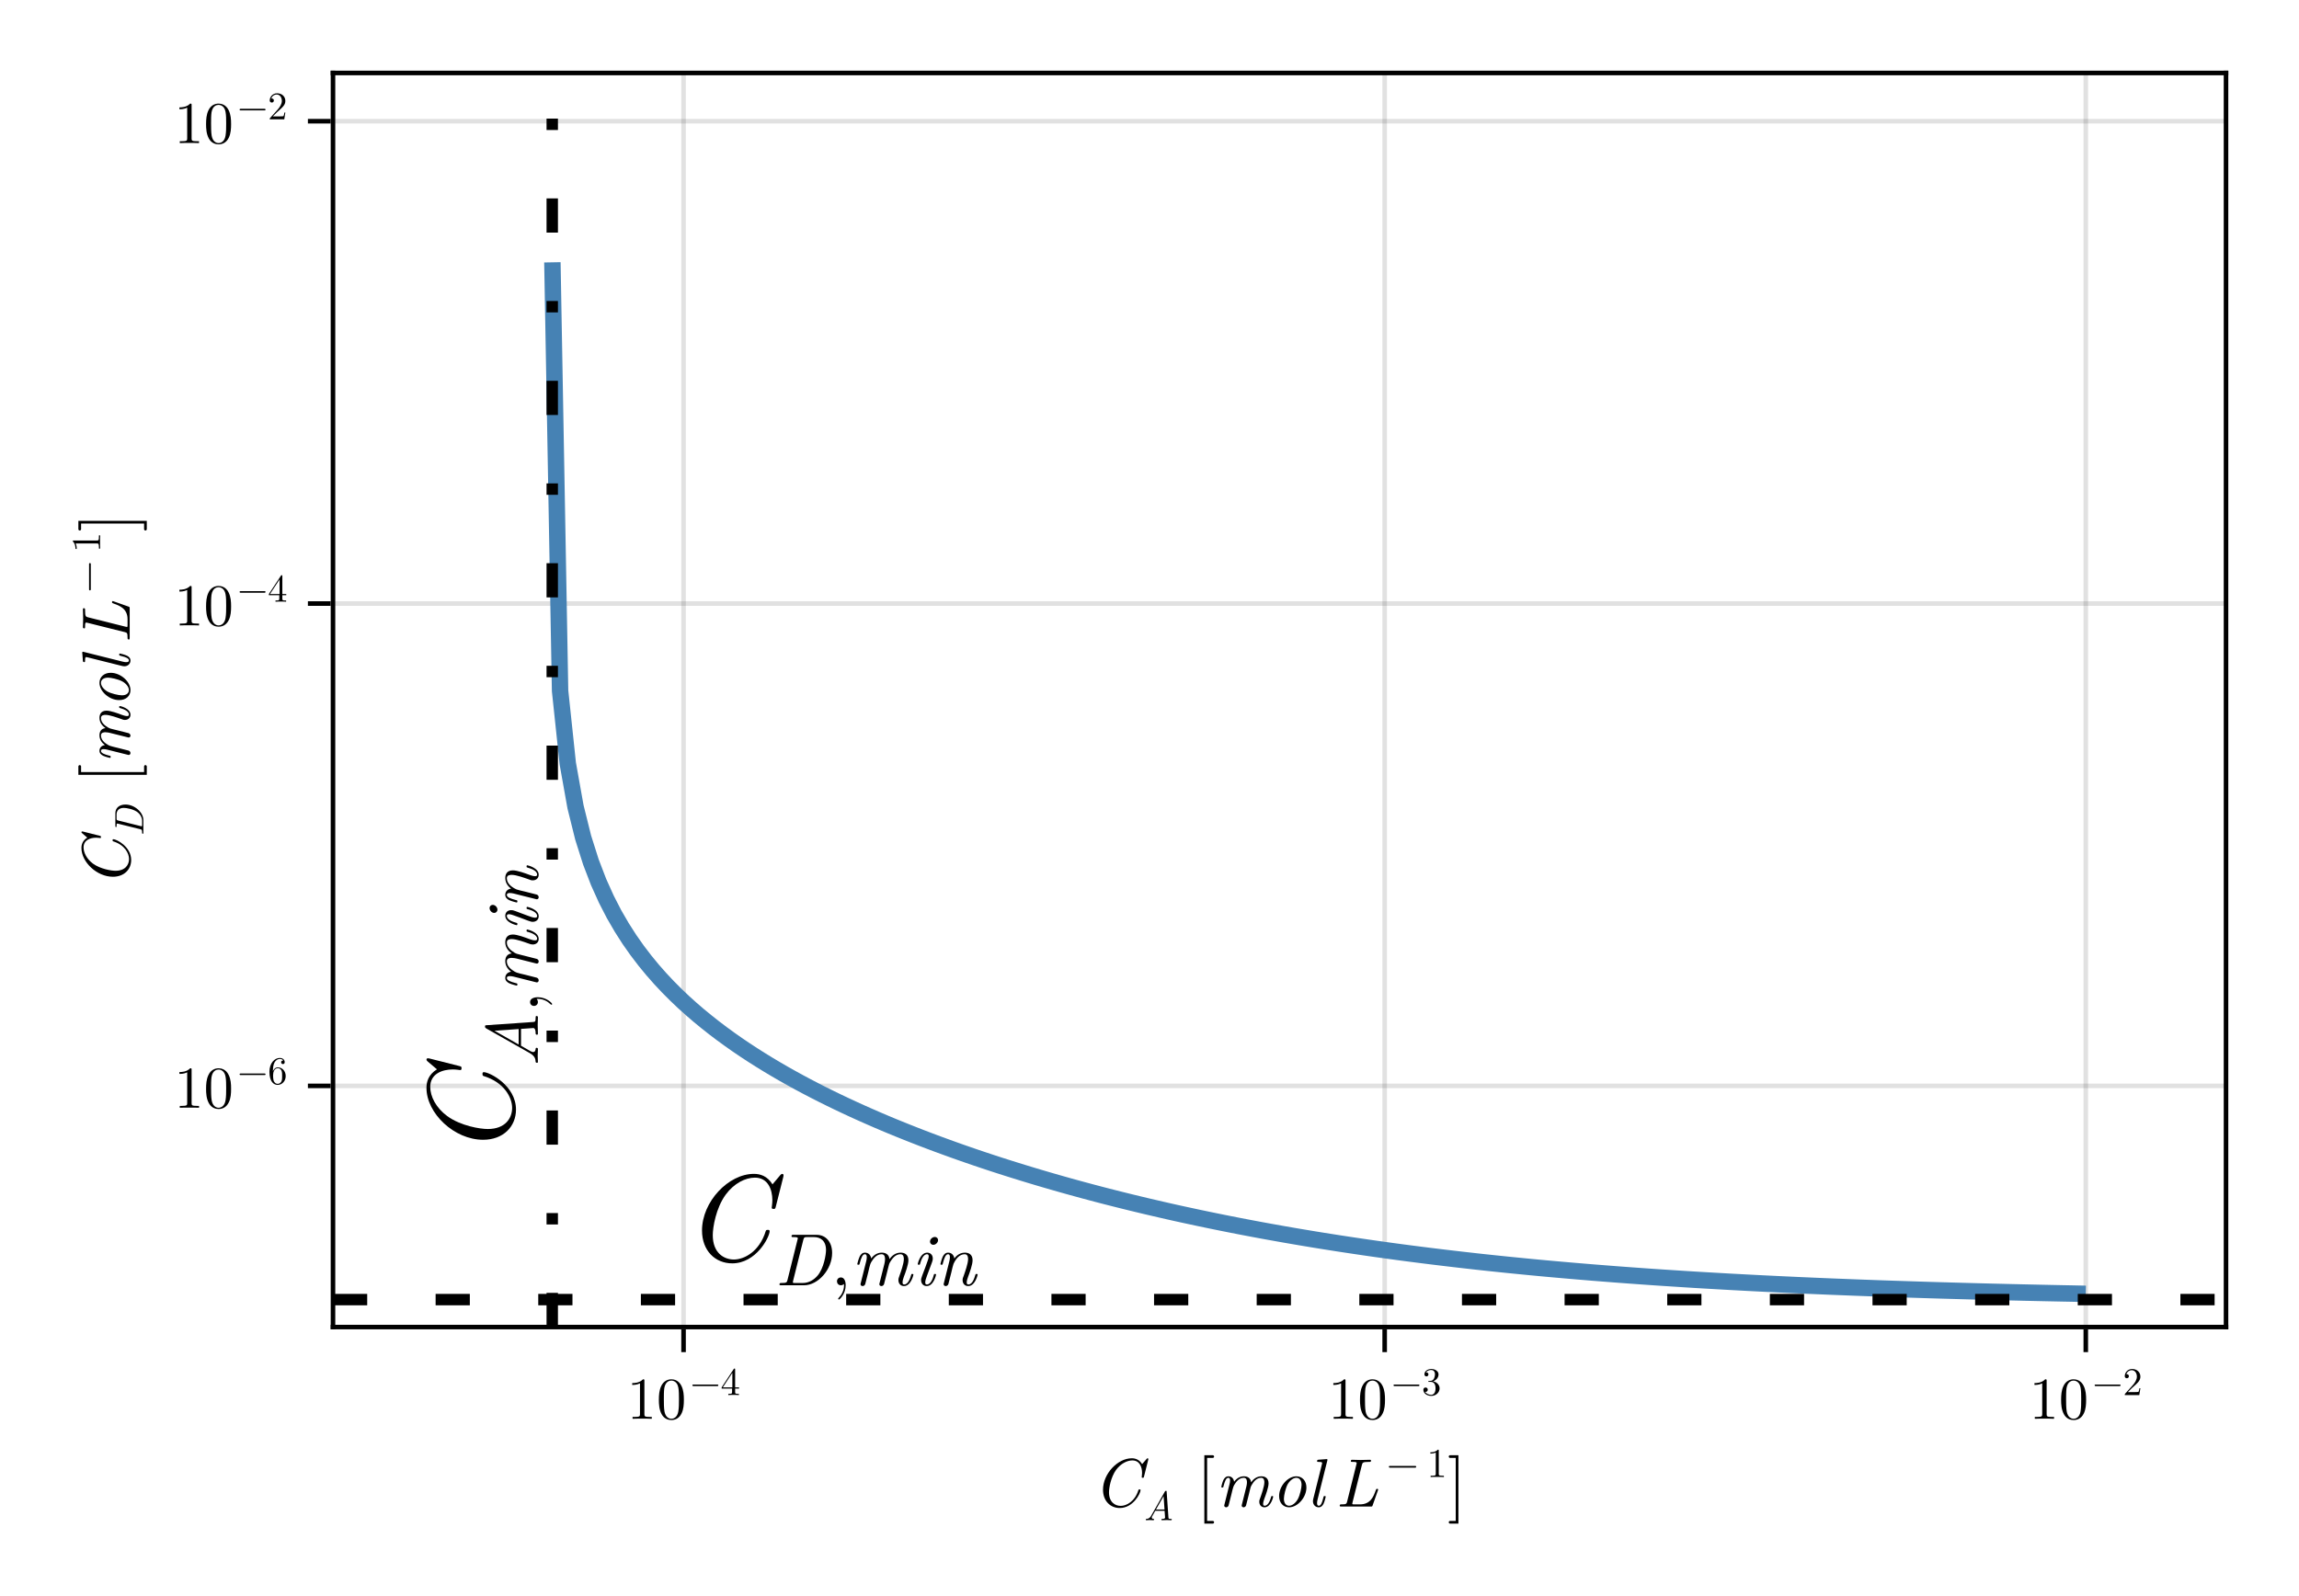 <?xml version="1.0" encoding="UTF-8"?>
<svg xmlns="http://www.w3.org/2000/svg" xmlns:xlink="http://www.w3.org/1999/xlink" width="504" height="350" viewBox="0 0 504 350">
<defs>
<g>
<g id="glyph-0-0-32d54a4b">
<path d="M 12.156 -10.219 C 12.172 -10.281 12.188 -10.359 12.188 -10.422 C 12.188 -10.422 12.172 -10.578 12.016 -10.578 C 12.016 -10.578 11.906 -10.578 11.781 -10.406 L 10.828 -9.297 C 10.188 -10.328 9.312 -10.578 8.562 -10.578 C 5.469 -10.578 2.25 -7.203 2.25 -3.672 C 2.25 -1.219 3.859 0.328 5.922 0.328 C 8.844 0.328 10.484 -2.875 10.484 -3.594 C 10.484 -3.75 10.328 -3.75 10.266 -3.75 C 10.172 -3.75 10.062 -3.75 10.016 -3.625 C 9.25 -1.094 7.375 -0.141 6.141 -0.141 C 4.875 -0.141 3.562 -0.969 3.562 -3.109 C 3.562 -4.031 3.938 -6.391 5.125 -8.047 C 6.156 -9.422 7.531 -10.109 8.688 -10.109 C 10.281 -10.109 10.812 -8.672 10.812 -7.359 C 10.812 -6.969 10.734 -6.5 10.734 -6.453 C 10.734 -6.297 10.891 -6.297 10.969 -6.297 C 11.125 -6.297 11.172 -6.312 11.234 -6.562 Z M 12.156 -10.219 "/>
</g>
<g id="glyph-1-0-32d54a4b">
<path d="M 6.234 -0.156 C 6.234 -0.281 6.156 -0.281 6.016 -0.281 C 5.547 -0.281 5.516 -0.344 5.5 -0.578 L 5.109 -6.219 C 5.109 -6.422 5.094 -6.438 4.953 -6.438 C 4.812 -6.438 4.766 -6.375 4.719 -6.281 L 1.734 -1.016 C 1.344 -0.328 0.953 -0.297 0.641 -0.281 C 0.547 -0.266 0.531 -0.109 0.531 -0.109 C 0.531 -0.078 0.547 0 0.641 0 C 0.859 0 1.125 -0.031 1.359 -0.031 C 1.641 -0.031 1.922 0 2.203 0 C 2.234 0 2.359 0 2.359 -0.172 C 2.359 -0.266 2.281 -0.266 2.219 -0.281 C 2.156 -0.281 1.844 -0.312 1.844 -0.578 C 1.844 -0.672 1.875 -0.781 1.969 -0.922 L 2.609 -2.062 L 4.656 -2.062 L 4.766 -0.562 C 4.766 -0.391 4.547 -0.281 4.156 -0.281 C 4.062 -0.281 3.953 -0.281 3.953 -0.109 C 3.953 0 4.062 0 4.094 0 C 4.422 0 4.781 -0.031 5.125 -0.031 C 5.438 -0.031 5.766 0 6.062 0 C 6.125 0 6.234 0 6.234 -0.156 Z M 4.641 -2.344 L 2.766 -2.344 L 4.438 -5.281 Z M 4.641 -2.344 "/>
</g>
<g id="glyph-2-0-32d54a4b">
</g>
<g id="glyph-2-1-32d54a4b">
<path d="M 3.844 3.453 C 3.844 3.281 3.703 3.156 3.547 3.156 L 2.312 3.156 L 2.312 -10.656 L 3.547 -10.656 C 3.703 -10.656 3.844 -10.781 3.844 -10.953 C 3.844 -11.109 3.703 -11.25 3.547 -11.25 L 1.703 -11.25 L 1.703 3.75 L 3.547 3.75 C 3.703 3.75 3.844 3.609 3.844 3.453 Z M 3.844 3.453 "/>
</g>
<g id="glyph-2-2-32d54a4b">
<path d="M 2.453 3.75 L 2.453 -11.25 L 0.625 -11.25 C 0.469 -11.25 0.328 -11.109 0.328 -10.953 C 0.328 -10.781 0.469 -10.656 0.625 -10.656 L 1.859 -10.656 L 1.859 3.156 L 0.625 3.156 C 0.469 3.156 0.328 3.281 0.328 3.453 C 0.328 3.609 0.469 3.75 0.625 3.75 Z M 2.453 3.75 "/>
</g>
<g id="glyph-3-0-32d54a4b">
<path d="M 12.625 -2.141 C 12.625 -2.297 12.516 -2.297 12.406 -2.297 C 12.203 -2.297 12.203 -2.266 12.156 -2.047 C 12.031 -1.641 11.625 -0.172 10.75 -0.172 C 10.438 -0.172 10.422 -0.391 10.422 -0.594 C 10.422 -0.969 10.578 -1.359 10.688 -1.719 C 11 -2.516 11.609 -4.203 11.609 -5.062 C 11.609 -6.328 10.734 -6.625 10.031 -6.625 C 8.984 -6.625 8.234 -5.969 7.781 -5.312 C 7.672 -6.344 6.891 -6.625 6.203 -6.625 C 5.312 -6.625 4.578 -6.141 4.062 -5.438 C 3.953 -6.188 3.453 -6.625 2.812 -6.625 C 2.266 -6.625 1.969 -6.281 1.719 -5.828 C 1.438 -5.234 1.25 -4.312 1.25 -4.312 C 1.25 -4.172 1.391 -4.172 1.469 -4.172 C 1.672 -4.172 1.688 -4.188 1.75 -4.516 C 2.031 -5.562 2.312 -6.297 2.781 -6.297 C 3.172 -6.297 3.172 -5.859 3.172 -5.703 C 3.172 -5.453 3.125 -5.172 3.062 -4.938 L 1.938 -0.438 C 1.906 -0.344 1.891 -0.266 1.891 -0.219 C 1.891 -0.062 2.016 0.172 2.312 0.172 C 2.484 0.172 2.75 0.062 2.844 -0.219 L 3.453 -2.625 C 3.531 -2.953 3.609 -3.266 3.688 -3.594 C 3.891 -4.328 3.891 -4.359 4.062 -4.688 C 4.5 -5.438 5.141 -6.297 6.188 -6.297 C 6.875 -6.297 6.875 -5.531 6.875 -5.312 C 6.875 -4.906 6.766 -4.469 6.734 -4.328 L 5.766 -0.438 C 5.734 -0.344 5.719 -0.266 5.719 -0.219 C 5.719 -0.062 5.828 0.172 6.141 0.172 C 6.312 0.172 6.562 0.062 6.672 -0.219 L 7.281 -2.625 C 7.344 -2.953 7.438 -3.266 7.516 -3.594 C 7.703 -4.328 7.703 -4.359 7.891 -4.688 C 8.328 -5.438 8.969 -6.297 10 -6.297 C 10.688 -6.297 10.688 -5.531 10.688 -5.312 C 10.688 -4.375 10.031 -2.594 9.828 -2 C 9.625 -1.484 9.578 -1.344 9.578 -1.031 C 9.578 -0.375 10 0.172 10.719 0.172 C 12.125 0.172 12.625 -2.062 12.625 -2.141 Z M 12.625 -2.141 "/>
</g>
<g id="glyph-4-0-32d54a4b">
<path d="M 7.641 -4.172 C 7.641 -5.594 6.75 -6.625 5.438 -6.625 C 3.578 -6.625 1.656 -4.5 1.656 -2.312 C 1.656 -0.766 2.594 0.172 3.844 0.172 C 5.703 0.172 7.641 -1.969 7.641 -4.172 Z M 6.578 -4.75 C 6.578 -4.109 6.25 -2.562 5.781 -1.672 C 5.344 -0.844 4.578 -0.172 3.844 -0.172 C 3.25 -0.172 2.703 -0.625 2.703 -1.703 C 2.703 -2.453 3.094 -4.125 3.562 -4.938 C 4.125 -5.844 4.844 -6.297 5.438 -6.297 C 6.172 -6.297 6.578 -5.641 6.578 -4.75 Z M 6.578 -4.75 "/>
</g>
<g id="glyph-4-1-32d54a4b">
<path d="M 4.203 -2.141 C 4.203 -2.297 4.078 -2.297 3.969 -2.297 C 3.906 -2.297 3.812 -2.297 3.766 -2.219 L 3.656 -1.844 C 3.406 -0.797 3.125 -0.172 2.703 -0.172 C 2.312 -0.172 2.312 -0.562 2.312 -0.781 C 2.312 -0.891 2.312 -1.109 2.406 -1.469 L 4.547 -10.031 C 4.562 -10.078 4.594 -10.234 4.594 -10.234 C 4.594 -10.359 4.5 -10.406 4.375 -10.406 C 4.328 -10.406 4.188 -10.391 4.141 -10.375 L 2.656 -10.266 C 2.469 -10.25 2.312 -10.234 2.312 -9.938 C 2.312 -9.781 2.453 -9.781 2.672 -9.781 C 3.391 -9.781 3.422 -9.672 3.422 -9.531 C 3.422 -9.484 3.375 -9.266 3.375 -9.266 L 1.5 -1.766 C 1.484 -1.703 1.406 -1.406 1.406 -1.188 C 1.406 -0.391 1.953 0.172 2.672 0.172 C 3.234 0.172 3.547 -0.234 3.734 -0.609 C 3.984 -1.141 4.203 -2.094 4.203 -2.141 Z M 4.203 -2.141 "/>
</g>
<g id="glyph-4-2-32d54a4b">
<path d="M 9.359 -3.688 C 9.359 -3.875 9.188 -3.875 9.141 -3.875 C 8.953 -3.875 8.938 -3.828 8.828 -3.547 C 8.359 -2.203 7.703 -0.469 5.375 -0.469 L 4.156 -0.469 C 3.688 -0.469 3.688 -0.516 3.688 -0.609 C 3.688 -0.703 3.734 -0.859 3.75 -0.938 L 5.797 -9.109 C 5.922 -9.625 6.016 -9.781 7.234 -9.781 L 7.375 -9.781 C 7.641 -9.781 7.797 -9.781 7.797 -10.062 C 7.797 -10.25 7.641 -10.25 7.578 -10.25 C 6.906 -10.25 6.188 -10.203 5.5 -10.203 C 4.891 -10.203 4.266 -10.25 3.656 -10.25 C 3.562 -10.25 3.375 -10.25 3.375 -9.953 C 3.375 -9.781 3.5 -9.781 3.781 -9.781 C 4.25 -9.781 4.656 -9.781 4.656 -9.531 C 4.656 -9.484 4.656 -9.453 4.594 -9.234 L 2.562 -1.094 C 2.438 -0.578 2.359 -0.469 1.328 -0.469 C 1.094 -0.469 0.938 -0.469 0.938 -0.188 C 0.938 0 1.062 0 1.312 0 L 7.719 0 C 8.062 0 8.062 -0.016 8.156 -0.266 L 9.297 -3.5 Z M 9.359 -3.688 "/>
</g>
<g id="glyph-5-0-32d54a4b">
<path d="M 6.5 -2.25 C 6.5 -2.344 6.422 -2.438 6.312 -2.438 L 0.688 -2.438 C 0.578 -2.438 0.5 -2.344 0.5 -2.25 C 0.5 -2.156 0.578 -2.062 0.688 -2.062 L 6.312 -2.062 C 6.422 -2.062 6.5 -2.156 6.5 -2.25 Z M 6.5 -2.25 "/>
</g>
<g id="glyph-6-0-32d54a4b">
<path d="M 3.766 0 L 3.766 -0.281 L 3.484 -0.281 C 2.672 -0.281 2.641 -0.375 2.641 -0.719 L 2.641 -5.766 C 2.641 -5.969 2.641 -6 2.438 -6 C 1.875 -5.422 1.094 -5.422 0.797 -5.422 L 0.797 -5.141 C 0.984 -5.141 1.516 -5.141 1.984 -5.375 L 1.984 -0.719 C 1.984 -0.391 1.953 -0.281 1.141 -0.281 L 0.859 -0.281 L 0.859 0 C 1.172 -0.031 1.953 -0.031 2.312 -0.031 C 2.672 -0.031 3.453 -0.031 3.766 0 Z M 3.766 0 "/>
</g>
<g id="glyph-7-0-32d54a4b">
<path d="M 5.453 0 L 5.453 -0.406 L 5.031 -0.406 C 3.859 -0.406 3.828 -0.547 3.828 -1.031 L 3.828 -8.312 C 3.828 -8.625 3.828 -8.656 3.516 -8.656 C 2.719 -7.828 1.578 -7.828 1.156 -7.828 L 1.156 -7.422 C 1.422 -7.422 2.188 -7.422 2.859 -7.766 L 2.859 -1.031 C 2.859 -0.562 2.828 -0.406 1.656 -0.406 L 1.234 -0.406 L 1.234 0 C 1.688 -0.031 2.828 -0.031 3.344 -0.031 C 3.859 -0.031 4.984 -0.031 5.453 0 Z M 5.453 0 "/>
</g>
<g id="glyph-7-1-32d54a4b">
<path d="M 5.984 -4.156 C 5.984 -5.203 5.922 -6.234 5.453 -7.203 C 4.859 -8.453 3.797 -8.656 3.25 -8.656 C 2.469 -8.656 1.516 -8.312 0.984 -7.109 C 0.578 -6.219 0.5 -5.203 0.5 -4.156 C 0.5 -3.188 0.562 -2.016 1.094 -1.031 C 1.656 0.031 2.594 0.281 3.234 0.281 C 3.938 0.281 4.922 0.016 5.5 -1.219 C 5.922 -2.125 5.984 -3.141 5.984 -4.156 Z M 4.906 -4.312 C 4.906 -3.344 4.906 -2.453 4.766 -1.625 C 4.562 -0.391 3.828 0 3.234 0 C 2.734 0 1.969 -0.328 1.734 -1.578 C 1.594 -2.359 1.594 -3.547 1.594 -4.312 C 1.594 -5.141 1.594 -6 1.688 -6.703 C 1.938 -8.25 2.906 -8.375 3.234 -8.375 C 3.672 -8.375 4.531 -8.141 4.766 -6.844 C 4.906 -6.125 4.906 -5.141 4.906 -4.312 Z M 4.906 -4.312 "/>
</g>
<g id="glyph-8-0-32d54a4b">
<path d="M 5.984 -4.156 C 5.984 -5.203 5.922 -6.234 5.453 -7.203 C 4.859 -8.453 3.797 -8.656 3.25 -8.656 C 2.469 -8.656 1.516 -8.312 0.984 -7.109 C 0.578 -6.219 0.5 -5.203 0.5 -4.156 C 0.5 -3.188 0.562 -2.016 1.094 -1.031 C 1.656 0.031 2.594 0.281 3.234 0.281 C 3.938 0.281 4.922 0.016 5.5 -1.219 C 5.922 -2.125 5.984 -3.141 5.984 -4.156 Z M 4.906 -4.312 C 4.906 -3.344 4.906 -2.453 4.766 -1.625 C 4.562 -0.391 3.828 0 3.234 0 C 2.734 0 1.969 -0.328 1.734 -1.578 C 1.594 -2.359 1.594 -3.547 1.594 -4.312 C 1.594 -5.141 1.594 -6 1.688 -6.703 C 1.938 -8.25 2.906 -8.375 3.234 -8.375 C 3.672 -8.375 4.531 -8.141 4.766 -6.844 C 4.906 -6.125 4.906 -5.141 4.906 -4.312 Z M 4.906 -4.312 "/>
</g>
<g id="glyph-9-0-32d54a4b">
<path d="M 6.188 -2.141 C 6.188 -2.234 6.109 -2.312 6.016 -2.312 L 0.656 -2.312 C 0.562 -2.312 0.484 -2.234 0.484 -2.141 C 0.484 -2.047 0.562 -1.969 0.656 -1.969 L 6.016 -1.969 C 6.109 -1.969 6.188 -2.047 6.188 -2.141 Z M 6.188 -2.141 "/>
</g>
<g id="glyph-9-1-32d54a4b">
<path d="M 4.047 -1.422 L 4.047 -1.688 L 3.188 -1.688 L 3.188 -5.578 C 3.188 -5.75 3.188 -5.812 3.047 -5.812 C 2.969 -5.812 2.938 -5.812 2.875 -5.703 L 0.234 -1.688 L 0.234 -1.422 L 2.516 -1.422 L 2.516 -0.672 C 2.516 -0.359 2.5 -0.266 1.875 -0.266 L 1.688 -0.266 L 1.688 0 C 2.047 -0.031 2.484 -0.031 2.844 -0.031 C 3.203 -0.031 3.656 -0.031 4.016 0 L 4.016 -0.266 L 3.828 -0.266 C 3.203 -0.266 3.188 -0.359 3.188 -0.672 L 3.188 -1.422 Z M 2.578 -1.688 L 0.484 -1.688 L 2.578 -4.875 Z M 2.578 -1.688 "/>
</g>
<g id="glyph-10-0-32d54a4b">
<path d="M 5.453 0 L 5.453 -0.406 L 5.031 -0.406 C 3.859 -0.406 3.828 -0.547 3.828 -1.031 L 3.828 -8.312 C 3.828 -8.625 3.828 -8.656 3.516 -8.656 C 2.719 -7.828 1.578 -7.828 1.156 -7.828 L 1.156 -7.422 C 1.422 -7.422 2.188 -7.422 2.859 -7.766 L 2.859 -1.031 C 2.859 -0.562 2.828 -0.406 1.656 -0.406 L 1.234 -0.406 L 1.234 0 C 1.688 -0.031 2.828 -0.031 3.344 -0.031 C 3.859 -0.031 4.984 -0.031 5.453 0 Z M 5.453 0 "/>
</g>
<g id="glyph-11-0-32d54a4b">
<path d="M 6.188 -2.141 C 6.188 -2.234 6.109 -2.312 6.016 -2.312 L 0.656 -2.312 C 0.562 -2.312 0.484 -2.234 0.484 -2.141 C 0.484 -2.047 0.562 -1.969 0.656 -1.969 L 6.016 -1.969 C 6.109 -1.969 6.188 -2.047 6.188 -2.141 Z M 6.188 -2.141 "/>
</g>
<g id="glyph-11-1-32d54a4b">
<path d="M 3.922 -1.469 C 3.922 -2.172 3.375 -2.844 2.484 -3.016 C 3.188 -3.25 3.688 -3.844 3.688 -4.531 C 3.688 -5.234 2.938 -5.719 2.109 -5.719 C 1.25 -5.719 0.594 -5.203 0.594 -4.547 C 0.594 -4.266 0.781 -4.094 1.031 -4.094 C 1.297 -4.094 1.469 -4.281 1.469 -4.531 C 1.469 -4.969 1.062 -4.969 0.938 -4.969 C 1.203 -5.391 1.766 -5.5 2.078 -5.5 C 2.422 -5.5 2.906 -5.312 2.906 -4.531 C 2.906 -4.438 2.875 -3.938 2.656 -3.562 C 2.406 -3.141 2.109 -3.125 1.891 -3.109 C 1.828 -3.109 1.625 -3.094 1.562 -3.094 C 1.5 -3.078 1.438 -3.078 1.438 -2.984 C 1.438 -2.891 1.5 -2.891 1.641 -2.891 L 2.016 -2.891 C 2.719 -2.891 3.031 -2.312 3.031 -1.469 C 3.031 -0.297 2.438 -0.047 2.062 -0.047 C 1.703 -0.047 1.062 -0.203 0.75 -0.703 C 1.062 -0.656 1.328 -0.844 1.328 -1.172 C 1.328 -1.484 1.094 -1.656 0.844 -1.656 C 0.641 -1.656 0.359 -1.531 0.359 -1.156 C 0.359 -0.375 1.156 0.188 2.094 0.188 C 3.141 0.188 3.922 -0.594 3.922 -1.469 Z M 3.922 -1.469 "/>
</g>
<g id="glyph-12-0-32d54a4b">
<path d="M 3.844 -1.5 L 3.641 -1.5 C 3.594 -1.234 3.531 -0.859 3.453 -0.734 C 3.391 -0.656 2.828 -0.656 2.641 -0.656 L 1.094 -0.656 L 2 -1.547 C 3.344 -2.734 3.844 -3.188 3.844 -4.047 C 3.844 -5.031 3.078 -5.719 2.031 -5.719 C 1.062 -5.719 0.422 -4.922 0.422 -4.156 C 0.422 -3.688 0.859 -3.688 0.891 -3.688 C 1.031 -3.688 1.328 -3.781 1.328 -4.141 C 1.328 -4.359 1.172 -4.578 0.875 -4.578 C 0.812 -4.578 0.797 -4.578 0.766 -4.578 C 0.953 -5.125 1.422 -5.453 1.922 -5.453 C 2.703 -5.453 3.078 -4.75 3.078 -4.047 C 3.078 -3.359 2.641 -2.688 2.172 -2.156 L 0.516 -0.312 C 0.422 -0.219 0.422 -0.203 0.422 0 L 3.609 0 Z M 3.844 -1.5 "/>
</g>
<g id="glyph-13-0-32d54a4b">
<path d="M -10.219 -12.156 C -10.281 -12.172 -10.359 -12.188 -10.422 -12.188 C -10.422 -12.188 -10.578 -12.172 -10.578 -12.016 C -10.578 -12.016 -10.578 -11.906 -10.406 -11.781 L -9.297 -10.828 C -10.328 -10.188 -10.578 -9.312 -10.578 -8.562 C -10.578 -5.469 -7.203 -2.25 -3.672 -2.25 C -1.219 -2.25 0.328 -3.859 0.328 -5.922 C 0.328 -8.844 -2.875 -10.484 -3.594 -10.484 C -3.75 -10.484 -3.75 -10.328 -3.75 -10.266 C -3.75 -10.172 -3.75 -10.062 -3.625 -10.016 C -1.094 -9.25 -0.141 -7.375 -0.141 -6.141 C -0.141 -4.875 -0.969 -3.562 -3.109 -3.562 C -4.031 -3.562 -6.391 -3.938 -8.047 -5.125 C -9.422 -6.156 -10.109 -7.531 -10.109 -8.688 C -10.109 -10.281 -8.672 -10.812 -7.359 -10.812 C -6.969 -10.812 -6.5 -10.734 -6.453 -10.734 C -6.297 -10.734 -6.297 -10.891 -6.297 -10.969 C -6.297 -11.125 -6.312 -11.172 -6.562 -11.234 Z M -10.219 -12.156 "/>
</g>
<g id="glyph-14-0-32d54a4b">
<path d="M -3.938 -6.969 C -5.234 -6.969 -6.141 -6.25 -6.141 -5.078 L -6.141 -2.281 C -6.141 -2.141 -6.141 -2.031 -5.969 -2.031 C -5.875 -2.031 -5.875 -2.109 -5.875 -2.281 C -5.875 -2.562 -5.875 -2.797 -5.719 -2.797 C -5.688 -2.797 -5.672 -2.797 -5.547 -2.766 L -0.656 -1.547 C -0.344 -1.469 -0.281 -1.422 -0.281 -0.812 C -0.281 -0.672 -0.281 -0.562 -0.109 -0.562 C 0 -0.562 0 -0.641 0 -0.797 L 0 -3.562 C 0 -5.25 -1.922 -6.969 -3.938 -6.969 Z M -4.281 -6.234 C -3.75 -6.234 -2.062 -5.969 -1.172 -5.203 C -0.656 -4.766 -0.281 -4.125 -0.281 -3.406 L -0.281 -2.469 C -0.281 -2.203 -0.312 -2.203 -0.375 -2.203 C -0.422 -2.203 -0.516 -2.219 -0.562 -2.234 L -5.547 -3.469 C -5.859 -3.562 -5.875 -3.625 -5.875 -3.922 L -5.875 -4.781 C -5.875 -5.516 -5.469 -6.234 -4.281 -6.234 Z M -4.281 -6.234 "/>
</g>
<g id="glyph-15-0-32d54a4b">
</g>
<g id="glyph-16-0-32d54a4b">
<path d="M 3.453 -3.844 C 3.281 -3.844 3.156 -3.703 3.156 -3.547 L 3.156 -2.312 L -10.656 -2.312 L -10.656 -3.547 C -10.656 -3.703 -10.781 -3.844 -10.953 -3.844 C -11.109 -3.844 -11.25 -3.703 -11.25 -3.547 L -11.25 -1.703 L 3.75 -1.703 L 3.75 -3.547 C 3.75 -3.703 3.609 -3.844 3.453 -3.844 Z M 3.453 -3.844 "/>
</g>
<g id="glyph-17-0-32d54a4b">
<path d="M -2.141 -12.625 C -2.297 -12.625 -2.297 -12.516 -2.297 -12.406 C -2.297 -12.203 -2.266 -12.203 -2.047 -12.156 C -1.641 -12.031 -0.172 -11.625 -0.172 -10.75 C -0.172 -10.438 -0.391 -10.422 -0.594 -10.422 C -0.969 -10.422 -1.359 -10.578 -1.719 -10.688 C -2.516 -11 -4.203 -11.609 -5.062 -11.609 C -6.328 -11.609 -6.625 -10.734 -6.625 -10.031 C -6.625 -8.984 -5.969 -8.234 -5.312 -7.781 C -6.344 -7.672 -6.625 -6.891 -6.625 -6.203 C -6.625 -5.312 -6.141 -4.578 -5.438 -4.062 C -6.188 -3.953 -6.625 -3.453 -6.625 -2.812 C -6.625 -2.266 -6.281 -1.969 -5.828 -1.719 C -5.234 -1.438 -4.312 -1.25 -4.312 -1.25 C -4.172 -1.25 -4.172 -1.391 -4.172 -1.469 C -4.172 -1.672 -4.188 -1.688 -4.516 -1.75 C -5.562 -2.031 -6.297 -2.312 -6.297 -2.781 C -6.297 -3.172 -5.859 -3.172 -5.703 -3.172 C -5.453 -3.172 -5.172 -3.125 -4.938 -3.062 L -0.438 -1.938 C -0.344 -1.906 -0.266 -1.891 -0.219 -1.891 C -0.062 -1.891 0.172 -2.016 0.172 -2.312 C 0.172 -2.484 0.062 -2.75 -0.219 -2.844 L -2.625 -3.453 C -2.953 -3.531 -3.266 -3.609 -3.594 -3.688 C -4.328 -3.891 -4.359 -3.891 -4.688 -4.062 C -5.438 -4.5 -6.297 -5.141 -6.297 -6.188 C -6.297 -6.875 -5.531 -6.875 -5.312 -6.875 C -4.906 -6.875 -4.469 -6.766 -4.328 -6.734 L -0.438 -5.766 C -0.344 -5.734 -0.266 -5.719 -0.219 -5.719 C -0.062 -5.719 0.172 -5.828 0.172 -6.141 C 0.172 -6.312 0.062 -6.562 -0.219 -6.672 L -2.625 -7.281 C -2.953 -7.344 -3.266 -7.438 -3.594 -7.516 C -4.328 -7.703 -4.359 -7.703 -4.688 -7.891 C -5.438 -8.328 -6.297 -8.969 -6.297 -10 C -6.297 -10.688 -5.531 -10.688 -5.312 -10.688 C -4.375 -10.688 -2.594 -10.031 -2 -9.828 C -1.484 -9.625 -1.344 -9.578 -1.031 -9.578 C -0.375 -9.578 0.172 -10 0.172 -10.719 C 0.172 -12.125 -2.062 -12.625 -2.141 -12.625 Z M -2.141 -12.625 "/>
</g>
<g id="glyph-17-1-32d54a4b">
<path d="M -4.172 -7.641 C -5.594 -7.641 -6.625 -6.75 -6.625 -5.438 C -6.625 -3.578 -4.5 -1.656 -2.312 -1.656 C -0.766 -1.656 0.172 -2.594 0.172 -3.844 C 0.172 -5.703 -1.969 -7.641 -4.172 -7.641 Z M -4.75 -6.578 C -4.109 -6.578 -2.562 -6.25 -1.672 -5.781 C -0.844 -5.344 -0.172 -4.578 -0.172 -3.844 C -0.172 -3.25 -0.625 -2.703 -1.703 -2.703 C -2.453 -2.703 -4.125 -3.094 -4.938 -3.562 C -5.844 -4.125 -6.297 -4.844 -6.297 -5.438 C -6.297 -6.172 -5.641 -6.578 -4.75 -6.578 Z M -4.75 -6.578 "/>
</g>
<g id="glyph-18-0-32d54a4b">
<path d="M -2.141 -4.203 C -2.297 -4.203 -2.297 -4.078 -2.297 -3.969 C -2.297 -3.906 -2.297 -3.812 -2.219 -3.766 L -1.844 -3.656 C -0.797 -3.406 -0.172 -3.125 -0.172 -2.703 C -0.172 -2.312 -0.562 -2.312 -0.781 -2.312 C -0.891 -2.312 -1.109 -2.312 -1.469 -2.406 L -10.031 -4.547 C -10.078 -4.562 -10.234 -4.594 -10.234 -4.594 C -10.359 -4.594 -10.406 -4.5 -10.406 -4.375 C -10.406 -4.328 -10.391 -4.188 -10.375 -4.141 L -10.266 -2.656 C -10.25 -2.469 -10.234 -2.312 -9.938 -2.312 C -9.781 -2.312 -9.781 -2.453 -9.781 -2.672 C -9.781 -3.391 -9.672 -3.422 -9.531 -3.422 C -9.484 -3.422 -9.266 -3.375 -9.266 -3.375 L -1.766 -1.5 C -1.703 -1.484 -1.406 -1.406 -1.188 -1.406 C -0.391 -1.406 0.172 -1.953 0.172 -2.672 C 0.172 -3.234 -0.234 -3.547 -0.609 -3.734 C -1.141 -3.984 -2.094 -4.203 -2.141 -4.203 Z M -2.141 -4.203 "/>
</g>
<g id="glyph-19-0-32d54a4b">
<path d="M -3.688 -9.359 C -3.875 -9.359 -3.875 -9.188 -3.875 -9.141 C -3.875 -8.953 -3.828 -8.938 -3.547 -8.828 C -2.203 -8.359 -0.469 -7.703 -0.469 -5.375 L -0.469 -4.156 C -0.469 -3.688 -0.516 -3.688 -0.609 -3.688 C -0.703 -3.688 -0.859 -3.734 -0.938 -3.75 L -9.109 -5.797 C -9.625 -5.922 -9.781 -6.016 -9.781 -7.234 L -9.781 -7.375 C -9.781 -7.641 -9.781 -7.797 -10.062 -7.797 C -10.25 -7.797 -10.25 -7.641 -10.25 -7.578 C -10.25 -6.906 -10.203 -6.188 -10.203 -5.5 C -10.203 -4.891 -10.25 -4.266 -10.25 -3.656 C -10.25 -3.562 -10.25 -3.375 -9.953 -3.375 C -9.781 -3.375 -9.781 -3.5 -9.781 -3.781 C -9.781 -4.25 -9.781 -4.656 -9.531 -4.656 C -9.484 -4.656 -9.453 -4.656 -9.234 -4.594 L -1.094 -2.562 C -0.578 -2.438 -0.469 -2.359 -0.469 -1.328 C -0.469 -1.094 -0.469 -0.938 -0.188 -0.938 C 0 -0.938 0 -1.062 0 -1.312 L 0 -7.719 C 0 -8.062 -0.016 -8.062 -0.266 -8.156 L -3.5 -9.297 Z M -3.688 -9.359 "/>
</g>
<g id="glyph-20-0-32d54a4b">
<path d="M -2.25 -6.5 C -2.344 -6.5 -2.438 -6.422 -2.438 -6.312 L -2.438 -0.688 C -2.438 -0.578 -2.344 -0.5 -2.25 -0.5 C -2.156 -0.5 -2.062 -0.578 -2.062 -0.688 L -2.062 -6.312 C -2.062 -6.422 -2.156 -6.5 -2.25 -6.5 Z M -2.25 -6.5 "/>
</g>
<g id="glyph-21-0-32d54a4b">
<path d="M 0 -3.766 L -0.281 -3.766 L -0.281 -3.484 C -0.281 -2.672 -0.375 -2.641 -0.719 -2.641 L -5.766 -2.641 C -5.969 -2.641 -6 -2.641 -6 -2.438 C -5.422 -1.875 -5.422 -1.094 -5.422 -0.797 L -5.141 -0.797 C -5.141 -0.984 -5.141 -1.516 -5.375 -1.984 L -0.719 -1.984 C -0.391 -1.984 -0.281 -1.953 -0.281 -1.141 L -0.281 -0.859 L 0 -0.859 C -0.031 -1.172 -0.031 -1.953 -0.031 -2.312 C -0.031 -2.672 -0.031 -3.453 0 -3.766 Z M 0 -3.766 "/>
</g>
<g id="glyph-22-0-32d54a4b">
<path d="M 3.75 -2.453 L -11.25 -2.453 L -11.25 -0.625 C -11.25 -0.469 -11.109 -0.328 -10.953 -0.328 C -10.781 -0.328 -10.656 -0.469 -10.656 -0.625 L -10.656 -1.859 L 3.156 -1.859 L 3.156 -0.625 C 3.156 -0.469 3.281 -0.328 3.453 -0.328 C 3.609 -0.328 3.75 -0.469 3.75 -0.625 Z M 3.75 -2.453 "/>
</g>
<g id="glyph-23-0-32d54a4b">
<path d="M 5.453 0 L 5.453 -0.406 L 5.031 -0.406 C 3.859 -0.406 3.828 -0.547 3.828 -1.031 L 3.828 -8.312 C 3.828 -8.625 3.828 -8.656 3.516 -8.656 C 2.719 -7.828 1.578 -7.828 1.156 -7.828 L 1.156 -7.422 C 1.422 -7.422 2.188 -7.422 2.859 -7.766 L 2.859 -1.031 C 2.859 -0.562 2.828 -0.406 1.656 -0.406 L 1.234 -0.406 L 1.234 0 C 1.688 -0.031 2.828 -0.031 3.344 -0.031 C 3.859 -0.031 4.984 -0.031 5.453 0 Z M 5.453 0 "/>
</g>
<g id="glyph-24-0-32d54a4b">
<path d="M 5.984 -4.156 C 5.984 -5.203 5.922 -6.234 5.453 -7.203 C 4.859 -8.453 3.797 -8.656 3.25 -8.656 C 2.469 -8.656 1.516 -8.312 0.984 -7.109 C 0.578 -6.219 0.5 -5.203 0.5 -4.156 C 0.5 -3.188 0.562 -2.016 1.094 -1.031 C 1.656 0.031 2.594 0.281 3.234 0.281 C 3.938 0.281 4.922 0.016 5.5 -1.219 C 5.922 -2.125 5.984 -3.141 5.984 -4.156 Z M 4.906 -4.312 C 4.906 -3.344 4.906 -2.453 4.766 -1.625 C 4.562 -0.391 3.828 0 3.234 0 C 2.734 0 1.969 -0.328 1.734 -1.578 C 1.594 -2.359 1.594 -3.547 1.594 -4.312 C 1.594 -5.141 1.594 -6 1.688 -6.703 C 1.938 -8.25 2.906 -8.375 3.234 -8.375 C 3.672 -8.375 4.531 -8.141 4.766 -6.844 C 4.906 -6.125 4.906 -5.141 4.906 -4.312 Z M 4.906 -4.312 "/>
</g>
<g id="glyph-25-0-32d54a4b">
<path d="M 6.188 -2.141 C 6.188 -2.234 6.109 -2.312 6.016 -2.312 L 0.656 -2.312 C 0.562 -2.312 0.484 -2.234 0.484 -2.141 C 0.484 -2.047 0.562 -1.969 0.656 -1.969 L 6.016 -1.969 C 6.109 -1.969 6.188 -2.047 6.188 -2.141 Z M 6.188 -2.141 "/>
</g>
<g id="glyph-26-0-32d54a4b">
<path d="M 3.922 -1.75 C 3.922 -2.844 3.156 -3.656 2.203 -3.656 C 1.625 -3.656 1.297 -3.219 1.125 -2.812 L 1.125 -3.016 C 1.125 -5.188 2.203 -5.5 2.641 -5.5 C 2.844 -5.5 3.203 -5.453 3.391 -5.156 C 3.266 -5.156 2.922 -5.156 2.922 -4.766 C 2.922 -4.5 3.125 -4.375 3.312 -4.375 C 3.453 -4.375 3.703 -4.453 3.703 -4.781 C 3.703 -5.297 3.328 -5.719 2.609 -5.719 C 1.516 -5.719 0.359 -4.609 0.359 -2.703 C 0.359 -0.422 1.359 0.188 2.156 0.188 C 3.109 0.188 3.922 -0.625 3.922 -1.75 Z M 3.141 -1.766 C 3.141 -1.344 3.141 -0.922 3 -0.609 C 2.75 -0.094 2.344 -0.047 2.156 -0.047 C 1.609 -0.047 1.359 -0.562 1.297 -0.688 C 1.156 -1.094 1.156 -1.781 1.156 -1.938 C 1.156 -2.609 1.422 -3.469 2.203 -3.469 C 2.328 -3.469 2.734 -3.469 3 -2.938 C 3.141 -2.609 3.141 -2.172 3.141 -1.766 Z M 3.141 -1.766 "/>
</g>
<g id="glyph-26-1-32d54a4b">
<path d="M 4.047 -1.422 L 4.047 -1.688 L 3.188 -1.688 L 3.188 -5.578 C 3.188 -5.75 3.188 -5.812 3.047 -5.812 C 2.969 -5.812 2.938 -5.812 2.875 -5.703 L 0.234 -1.688 L 0.234 -1.422 L 2.516 -1.422 L 2.516 -0.672 C 2.516 -0.359 2.5 -0.266 1.875 -0.266 L 1.688 -0.266 L 1.688 0 C 2.047 -0.031 2.484 -0.031 2.844 -0.031 C 3.203 -0.031 3.656 -0.031 4.016 0 L 4.016 -0.266 L 3.828 -0.266 C 3.203 -0.266 3.188 -0.359 3.188 -0.672 L 3.188 -1.422 Z M 2.578 -1.688 L 0.484 -1.688 L 2.578 -4.875 Z M 2.578 -1.688 "/>
</g>
<g id="glyph-27-0-32d54a4b">
<path d="M 5.453 0 L 5.453 -0.406 L 5.031 -0.406 C 3.859 -0.406 3.828 -0.547 3.828 -1.031 L 3.828 -8.312 C 3.828 -8.625 3.828 -8.656 3.516 -8.656 C 2.719 -7.828 1.578 -7.828 1.156 -7.828 L 1.156 -7.422 C 1.422 -7.422 2.188 -7.422 2.859 -7.766 L 2.859 -1.031 C 2.859 -0.562 2.828 -0.406 1.656 -0.406 L 1.234 -0.406 L 1.234 0 C 1.688 -0.031 2.828 -0.031 3.344 -0.031 C 3.859 -0.031 4.984 -0.031 5.453 0 Z M 5.453 0 "/>
</g>
<g id="glyph-28-0-32d54a4b">
<path d="M 5.984 -4.156 C 5.984 -5.203 5.922 -6.234 5.453 -7.203 C 4.859 -8.453 3.797 -8.656 3.25 -8.656 C 2.469 -8.656 1.516 -8.312 0.984 -7.109 C 0.578 -6.219 0.5 -5.203 0.5 -4.156 C 0.5 -3.188 0.562 -2.016 1.094 -1.031 C 1.656 0.031 2.594 0.281 3.234 0.281 C 3.938 0.281 4.922 0.016 5.5 -1.219 C 5.922 -2.125 5.984 -3.141 5.984 -4.156 Z M 4.906 -4.312 C 4.906 -3.344 4.906 -2.453 4.766 -1.625 C 4.562 -0.391 3.828 0 3.234 0 C 2.734 0 1.969 -0.328 1.734 -1.578 C 1.594 -2.359 1.594 -3.547 1.594 -4.312 C 1.594 -5.141 1.594 -6 1.688 -6.703 C 1.938 -8.25 2.906 -8.375 3.234 -8.375 C 3.672 -8.375 4.531 -8.141 4.766 -6.844 C 4.906 -6.125 4.906 -5.141 4.906 -4.312 Z M 4.906 -4.312 "/>
</g>
<g id="glyph-29-0-32d54a4b">
<path d="M 6.188 -2.141 C 6.188 -2.234 6.109 -2.312 6.016 -2.312 L 0.656 -2.312 C 0.562 -2.312 0.484 -2.234 0.484 -2.141 C 0.484 -2.047 0.562 -1.969 0.656 -1.969 L 6.016 -1.969 C 6.109 -1.969 6.188 -2.047 6.188 -2.141 Z M 6.188 -2.141 "/>
</g>
<g id="glyph-30-0-32d54a4b">
<path d="M 3.844 -1.5 L 3.641 -1.5 C 3.594 -1.234 3.531 -0.859 3.453 -0.734 C 3.391 -0.656 2.828 -0.656 2.641 -0.656 L 1.094 -0.656 L 2 -1.547 C 3.344 -2.734 3.844 -3.188 3.844 -4.047 C 3.844 -5.031 3.078 -5.719 2.031 -5.719 C 1.062 -5.719 0.422 -4.922 0.422 -4.156 C 0.422 -3.688 0.859 -3.688 0.891 -3.688 C 1.031 -3.688 1.328 -3.781 1.328 -4.141 C 1.328 -4.359 1.172 -4.578 0.875 -4.578 C 0.812 -4.578 0.797 -4.578 0.766 -4.578 C 0.953 -5.125 1.422 -5.453 1.922 -5.453 C 2.703 -5.453 3.078 -4.75 3.078 -4.047 C 3.078 -3.359 2.641 -2.688 2.172 -2.156 L 0.516 -0.312 C 0.422 -0.219 0.422 -0.203 0.422 0 L 3.609 0 Z M 3.844 -1.5 "/>
</g>
<g id="glyph-31-0-32d54a4b">
<path d="M 21.875 -18.391 C 21.891 -18.5 21.922 -18.656 21.922 -18.766 C 21.922 -18.766 21.891 -19.031 21.625 -19.031 C 21.625 -19.031 21.438 -19.031 21.188 -18.734 L 19.5 -16.734 C 18.328 -18.609 16.766 -19.031 15.422 -19.031 C 9.859 -19.031 4.047 -12.953 4.047 -6.609 C 4.047 -2.188 6.938 0.594 10.672 0.594 C 15.938 0.594 18.875 -5.188 18.875 -6.484 C 18.875 -6.75 18.609 -6.75 18.469 -6.75 C 18.312 -6.75 18.109 -6.75 18.031 -6.531 C 16.656 -1.969 13.281 -0.25 11.047 -0.25 C 8.781 -0.25 6.406 -1.75 6.406 -5.594 C 6.406 -7.266 7.078 -11.5 9.234 -14.469 C 11.062 -16.953 13.547 -18.203 15.641 -18.203 C 18.5 -18.203 19.469 -15.609 19.469 -13.25 C 19.469 -12.562 19.328 -11.688 19.328 -11.609 C 19.328 -11.344 19.609 -11.344 19.734 -11.344 C 20.031 -11.344 20.109 -11.359 20.219 -11.828 Z M 21.875 -18.391 "/>
</g>
<g id="glyph-32-0-32d54a4b">
<path d="M 12.562 -7.094 C 12.562 -9.406 11.25 -11.062 9.156 -11.062 L 4.094 -11.062 C 3.844 -11.062 3.656 -11.062 3.656 -10.766 C 3.656 -10.562 3.797 -10.562 4.094 -10.562 C 4.609 -10.562 5.047 -10.562 5.047 -10.281 C 5.047 -10.234 5.047 -10.203 4.969 -9.984 L 2.781 -1.188 C 2.656 -0.625 2.562 -0.5 1.453 -0.5 C 1.203 -0.5 1.016 -0.5 1.016 -0.188 C 1.016 0 1.172 0 1.422 0 L 6.406 0 C 9.469 0 12.562 -3.453 12.562 -7.094 Z M 11.219 -7.719 C 11.219 -6.75 10.75 -3.734 9.359 -2.109 C 8.578 -1.188 7.422 -0.5 6.125 -0.5 L 4.453 -0.5 C 3.953 -0.5 3.953 -0.547 3.953 -0.672 C 3.953 -0.766 4 -0.922 4.016 -1.016 L 6.25 -9.984 C 6.406 -10.547 6.516 -10.562 7.047 -10.562 L 8.625 -10.562 C 9.938 -10.562 11.219 -9.828 11.219 -7.719 Z M 11.219 -7.719 "/>
</g>
<g id="glyph-32-1-32d54a4b">
<path d="M 13.641 -2.312 C 13.641 -2.484 13.516 -2.484 13.406 -2.484 C 13.188 -2.484 13.188 -2.453 13.125 -2.203 C 13 -1.766 12.562 -0.172 11.625 -0.172 C 11.281 -0.172 11.266 -0.422 11.266 -0.641 C 11.266 -1.047 11.422 -1.469 11.547 -1.859 C 11.875 -2.719 12.547 -4.531 12.547 -5.484 C 12.547 -6.844 11.594 -7.156 10.844 -7.156 C 9.703 -7.156 8.891 -6.453 8.406 -5.734 C 8.281 -6.859 7.438 -7.156 6.703 -7.156 C 5.734 -7.156 4.938 -6.625 4.391 -5.875 C 4.281 -6.672 3.734 -7.156 3.031 -7.156 C 2.453 -7.156 2.125 -6.797 1.859 -6.297 C 1.562 -5.656 1.344 -4.672 1.344 -4.672 C 1.344 -4.5 1.5 -4.5 1.594 -4.5 C 1.797 -4.5 1.812 -4.516 1.891 -4.875 C 2.188 -6.016 2.5 -6.812 3 -6.812 C 3.422 -6.812 3.422 -6.328 3.422 -6.156 C 3.422 -5.891 3.375 -5.594 3.312 -5.328 L 2.094 -0.469 C 2.062 -0.375 2.047 -0.297 2.047 -0.25 C 2.047 -0.062 2.172 0.172 2.5 0.172 C 2.688 0.172 2.969 0.062 3.078 -0.25 L 3.734 -2.828 C 3.812 -3.188 3.906 -3.531 3.984 -3.891 C 4.203 -4.688 4.203 -4.719 4.391 -5.062 C 4.859 -5.859 5.562 -6.812 6.672 -6.812 C 7.422 -6.812 7.422 -5.984 7.422 -5.734 C 7.422 -5.297 7.312 -4.828 7.281 -4.688 L 6.219 -0.469 C 6.188 -0.375 6.172 -0.297 6.172 -0.25 C 6.172 -0.062 6.297 0.172 6.625 0.172 C 6.828 0.172 7.094 0.062 7.203 -0.25 L 7.859 -2.828 C 7.938 -3.188 8.031 -3.531 8.125 -3.891 C 8.328 -4.688 8.328 -4.719 8.516 -5.062 C 9 -5.859 9.688 -6.812 10.812 -6.812 C 11.547 -6.812 11.547 -5.984 11.547 -5.734 C 11.547 -4.734 10.844 -2.797 10.609 -2.156 C 10.406 -1.609 10.359 -1.453 10.359 -1.125 C 10.359 -0.406 10.812 0.172 11.578 0.172 C 13.094 0.172 13.641 -2.234 13.641 -2.312 Z M 13.641 -2.312 "/>
</g>
<g id="glyph-33-0-32d54a4b">
<path d="M 3.297 -0.016 C 3.297 -1.078 2.891 -1.719 2.25 -1.719 C 1.719 -1.719 1.391 -1.312 1.391 -0.859 C 1.391 -0.422 1.719 0 2.25 0 C 2.453 0 2.656 -0.062 2.812 -0.203 C 2.875 -0.25 2.906 -0.266 2.906 -0.266 C 2.906 -0.266 2.938 -0.25 2.938 -0.016 C 2.938 1.188 2.359 2.156 1.828 2.688 C 1.656 2.875 1.656 2.906 1.656 2.953 C 1.656 3.062 1.734 3.125 1.812 3.125 C 2 3.125 3.297 1.875 3.297 -0.016 Z M 3.297 -0.016 "/>
</g>
<g id="glyph-34-0-32d54a4b">
<path d="M 5.359 -2.312 C 5.359 -2.484 5.234 -2.484 5.125 -2.484 C 4.906 -2.484 4.906 -2.453 4.844 -2.203 C 4.719 -1.734 4.281 -0.172 3.344 -0.172 C 3.203 -0.172 2.984 -0.188 2.984 -0.625 C 2.984 -1.047 3.188 -1.594 3.406 -2.188 L 4.438 -4.953 C 4.609 -5.422 4.641 -5.562 4.641 -5.859 C 4.641 -6.75 4.016 -7.156 3.422 -7.156 C 1.891 -7.156 1.344 -4.75 1.344 -4.672 C 1.344 -4.5 1.5 -4.5 1.594 -4.5 C 1.797 -4.5 1.812 -4.531 1.875 -4.766 C 2.031 -5.297 2.453 -6.812 3.391 -6.812 C 3.562 -6.812 3.75 -6.719 3.75 -6.359 C 3.75 -5.969 3.562 -5.5 3.453 -5.188 L 2.969 -3.844 L 2.359 -2.234 C 2.141 -1.625 2.078 -1.438 2.078 -1.125 C 2.078 -0.484 2.469 0.172 3.312 0.172 C 4.828 0.172 5.359 -2.25 5.359 -2.312 Z M 5.797 -9.906 C 5.797 -10.234 5.562 -10.594 5.078 -10.594 C 4.547 -10.594 4.031 -10.094 4.031 -9.578 C 4.031 -9.219 4.297 -8.875 4.766 -8.875 C 5.281 -8.875 5.797 -9.375 5.797 -9.906 Z M 5.797 -9.906 "/>
</g>
<g id="glyph-34-1-32d54a4b">
<path d="M 9.5 -2.312 C 9.5 -2.484 9.359 -2.484 9.25 -2.484 C 9.047 -2.484 9.047 -2.453 8.969 -2.203 C 8.844 -1.766 8.406 -0.172 7.469 -0.172 C 7.125 -0.172 7.109 -0.422 7.109 -0.641 C 7.109 -1.047 7.281 -1.469 7.406 -1.859 C 7.734 -2.719 8.391 -4.531 8.391 -5.484 C 8.391 -6.812 7.5 -7.156 6.703 -7.156 C 5.375 -7.156 4.609 -6.188 4.391 -5.875 C 4.281 -6.672 3.734 -7.156 3.031 -7.156 C 2.453 -7.156 2.125 -6.797 1.859 -6.297 C 1.562 -5.656 1.344 -4.672 1.344 -4.672 C 1.344 -4.5 1.5 -4.5 1.594 -4.5 C 1.797 -4.5 1.812 -4.516 1.891 -4.875 C 2.188 -6.016 2.5 -6.812 3 -6.812 C 3.422 -6.812 3.422 -6.328 3.422 -6.156 C 3.422 -5.891 3.375 -5.594 3.312 -5.328 L 2.094 -0.469 C 2.062 -0.375 2.047 -0.297 2.047 -0.25 C 2.047 -0.062 2.172 0.172 2.5 0.172 C 2.688 0.172 2.969 0.062 3.078 -0.25 L 3.734 -2.828 C 3.812 -3.188 3.906 -3.531 3.984 -3.891 C 4.203 -4.719 4.203 -4.734 4.469 -5.203 C 4.703 -5.594 5.422 -6.812 6.656 -6.812 C 7.375 -6.812 7.406 -6.078 7.406 -5.734 C 7.406 -4.734 6.688 -2.797 6.469 -2.156 C 6.25 -1.609 6.203 -1.453 6.203 -1.125 C 6.203 -0.406 6.656 0.172 7.438 0.172 C 8.938 0.172 9.5 -2.234 9.5 -2.312 Z M 9.5 -2.312 "/>
</g>
<g id="glyph-35-0-32d54a4b">
<path d="M -18.391 -21.875 C -18.5 -21.891 -18.656 -21.922 -18.766 -21.922 C -18.766 -21.922 -19.031 -21.891 -19.031 -21.625 C -19.031 -21.625 -19.031 -21.438 -18.734 -21.188 L -16.734 -19.5 C -18.609 -18.328 -19.031 -16.766 -19.031 -15.422 C -19.031 -9.859 -12.953 -4.047 -6.609 -4.047 C -2.188 -4.047 0.594 -6.938 0.594 -10.672 C 0.594 -15.938 -5.188 -18.875 -6.484 -18.875 C -6.75 -18.875 -6.75 -18.609 -6.75 -18.469 C -6.75 -18.312 -6.75 -18.109 -6.531 -18.031 C -1.969 -16.656 -0.25 -13.281 -0.25 -11.047 C -0.25 -8.781 -1.75 -6.406 -5.594 -6.406 C -7.266 -6.406 -11.5 -7.078 -14.469 -9.234 C -16.953 -11.062 -18.203 -13.547 -18.203 -15.641 C -18.203 -18.5 -15.609 -19.469 -13.25 -19.469 C -12.562 -19.469 -11.688 -19.328 -11.609 -19.328 C -11.344 -19.328 -11.344 -19.609 -11.344 -19.734 C -11.344 -20.031 -11.359 -20.109 -11.828 -20.219 Z M -18.391 -21.875 "/>
</g>
<g id="glyph-36-0-32d54a4b">
<path d="M -0.297 -11.219 C -0.5 -11.219 -0.5 -11.078 -0.5 -10.828 C -0.5 -9.984 -0.625 -9.938 -1.047 -9.906 L -11.203 -9.203 C -11.547 -9.188 -11.594 -9.172 -11.594 -8.906 C -11.594 -8.656 -11.484 -8.594 -11.312 -8.484 L -1.828 -3.109 C -0.594 -2.422 -0.531 -1.719 -0.5 -1.156 C -0.484 -0.969 -0.188 -0.953 -0.188 -0.953 C -0.141 -0.953 0 -0.969 0 -1.156 C 0 -1.562 -0.047 -2.031 -0.047 -2.453 C -0.047 -2.953 0 -3.469 0 -3.953 C 0 -4.031 0 -4.25 -0.312 -4.25 C -0.484 -4.25 -0.484 -4.109 -0.5 -3.984 C -0.516 -3.891 -0.547 -3.312 -1.047 -3.312 C -1.203 -3.312 -1.391 -3.391 -1.672 -3.531 L -3.703 -4.703 L -3.703 -8.391 L -1.016 -8.578 C -0.703 -8.578 -0.5 -8.188 -0.5 -7.484 C -0.5 -7.312 -0.5 -7.109 -0.188 -7.109 C 0 -7.109 0 -7.312 0 -7.359 C 0 -7.953 -0.047 -8.609 -0.047 -9.219 C -0.047 -9.781 0 -10.375 0 -10.922 C 0 -11.016 0 -11.219 -0.297 -11.219 Z M -4.219 -8.359 L -4.219 -4.969 L -9.516 -7.984 Z M -4.219 -8.359 "/>
</g>
<g id="glyph-36-1-32d54a4b">
<path d="M -2.312 -9.5 C -2.484 -9.5 -2.484 -9.359 -2.484 -9.25 C -2.484 -9.047 -2.453 -9.047 -2.203 -8.969 C -1.766 -8.844 -0.172 -8.406 -0.172 -7.469 C -0.172 -7.125 -0.422 -7.109 -0.641 -7.109 C -1.047 -7.109 -1.469 -7.281 -1.859 -7.406 C -2.719 -7.734 -4.531 -8.391 -5.484 -8.391 C -6.812 -8.391 -7.156 -7.5 -7.156 -6.703 C -7.156 -5.375 -6.188 -4.609 -5.875 -4.391 C -6.672 -4.281 -7.156 -3.734 -7.156 -3.031 C -7.156 -2.453 -6.797 -2.125 -6.297 -1.859 C -5.656 -1.562 -4.672 -1.344 -4.672 -1.344 C -4.5 -1.344 -4.5 -1.5 -4.5 -1.594 C -4.5 -1.797 -4.516 -1.812 -4.875 -1.891 C -6.016 -2.188 -6.812 -2.5 -6.812 -3 C -6.812 -3.422 -6.328 -3.422 -6.156 -3.422 C -5.891 -3.422 -5.594 -3.375 -5.328 -3.312 L -0.469 -2.094 C -0.375 -2.062 -0.297 -2.047 -0.25 -2.047 C -0.062 -2.047 0.172 -2.172 0.172 -2.5 C 0.172 -2.688 0.062 -2.969 -0.25 -3.078 L -2.828 -3.734 C -3.188 -3.812 -3.531 -3.906 -3.891 -3.984 C -4.719 -4.203 -4.734 -4.203 -5.203 -4.469 C -5.594 -4.703 -6.812 -5.422 -6.812 -6.656 C -6.812 -7.375 -6.078 -7.406 -5.734 -7.406 C -4.734 -7.406 -2.797 -6.688 -2.156 -6.469 C -1.609 -6.25 -1.453 -6.203 -1.125 -6.203 C -0.406 -6.203 0.172 -6.656 0.172 -7.438 C 0.172 -8.938 -2.234 -9.5 -2.312 -9.5 Z M -2.312 -9.5 "/>
</g>
<g id="glyph-37-0-32d54a4b">
<path d="M -0.016 -3.297 C -1.078 -3.297 -1.719 -2.891 -1.719 -2.25 C -1.719 -1.719 -1.312 -1.391 -0.859 -1.391 C -0.422 -1.391 0 -1.719 0 -2.25 C 0 -2.453 -0.062 -2.656 -0.203 -2.812 C -0.25 -2.875 -0.266 -2.906 -0.266 -2.906 C -0.266 -2.906 -0.25 -2.938 -0.016 -2.938 C 1.188 -2.938 2.156 -2.359 2.688 -1.828 C 2.875 -1.656 2.906 -1.656 2.953 -1.656 C 3.062 -1.656 3.125 -1.734 3.125 -1.812 C 3.125 -2 1.875 -3.297 -0.016 -3.297 Z M -0.016 -3.297 "/>
</g>
<g id="glyph-38-0-32d54a4b">
<path d="M -2.312 -13.641 C -2.484 -13.641 -2.484 -13.516 -2.484 -13.406 C -2.484 -13.188 -2.453 -13.188 -2.203 -13.125 C -1.766 -13 -0.172 -12.562 -0.172 -11.625 C -0.172 -11.281 -0.422 -11.266 -0.641 -11.266 C -1.047 -11.266 -1.469 -11.422 -1.859 -11.547 C -2.719 -11.875 -4.531 -12.547 -5.484 -12.547 C -6.844 -12.547 -7.156 -11.594 -7.156 -10.844 C -7.156 -9.703 -6.453 -8.891 -5.734 -8.406 C -6.859 -8.281 -7.156 -7.438 -7.156 -6.703 C -7.156 -5.734 -6.625 -4.938 -5.875 -4.391 C -6.672 -4.281 -7.156 -3.734 -7.156 -3.031 C -7.156 -2.453 -6.797 -2.125 -6.297 -1.859 C -5.656 -1.562 -4.672 -1.344 -4.672 -1.344 C -4.5 -1.344 -4.5 -1.5 -4.5 -1.594 C -4.5 -1.797 -4.516 -1.812 -4.875 -1.891 C -6.016 -2.188 -6.812 -2.5 -6.812 -3 C -6.812 -3.422 -6.328 -3.422 -6.156 -3.422 C -5.891 -3.422 -5.594 -3.375 -5.328 -3.312 L -0.469 -2.094 C -0.375 -2.062 -0.297 -2.047 -0.25 -2.047 C -0.062 -2.047 0.172 -2.172 0.172 -2.5 C 0.172 -2.688 0.062 -2.969 -0.25 -3.078 L -2.828 -3.734 C -3.188 -3.812 -3.531 -3.906 -3.891 -3.984 C -4.688 -4.203 -4.719 -4.203 -5.062 -4.391 C -5.859 -4.859 -6.812 -5.562 -6.812 -6.672 C -6.812 -7.422 -5.984 -7.422 -5.734 -7.422 C -5.297 -7.422 -4.828 -7.312 -4.688 -7.281 L -0.469 -6.219 C -0.375 -6.188 -0.297 -6.172 -0.25 -6.172 C -0.062 -6.172 0.172 -6.297 0.172 -6.625 C 0.172 -6.828 0.062 -7.094 -0.25 -7.203 L -2.828 -7.859 C -3.188 -7.938 -3.531 -8.031 -3.891 -8.125 C -4.688 -8.328 -4.719 -8.328 -5.062 -8.516 C -5.859 -9 -6.812 -9.688 -6.812 -10.812 C -6.812 -11.547 -5.984 -11.547 -5.734 -11.547 C -4.734 -11.547 -2.797 -10.844 -2.156 -10.609 C -1.609 -10.406 -1.453 -10.359 -1.125 -10.359 C -0.406 -10.359 0.172 -10.812 0.172 -11.578 C 0.172 -13.094 -2.234 -13.641 -2.312 -13.641 Z M -2.312 -13.641 "/>
</g>
<g id="glyph-39-0-32d54a4b">
<path d="M -2.312 -5.359 C -2.484 -5.359 -2.484 -5.234 -2.484 -5.125 C -2.484 -4.906 -2.453 -4.906 -2.203 -4.844 C -1.734 -4.719 -0.172 -4.281 -0.172 -3.344 C -0.172 -3.203 -0.188 -2.984 -0.625 -2.984 C -1.047 -2.984 -1.594 -3.188 -2.188 -3.406 L -4.953 -4.438 C -5.422 -4.609 -5.562 -4.641 -5.859 -4.641 C -6.75 -4.641 -7.156 -4.016 -7.156 -3.422 C -7.156 -1.891 -4.75 -1.344 -4.672 -1.344 C -4.5 -1.344 -4.5 -1.5 -4.5 -1.594 C -4.5 -1.797 -4.531 -1.812 -4.766 -1.875 C -5.297 -2.031 -6.812 -2.453 -6.812 -3.391 C -6.812 -3.562 -6.719 -3.75 -6.359 -3.75 C -5.969 -3.75 -5.5 -3.562 -5.188 -3.453 L -3.844 -2.969 L -2.234 -2.359 C -1.625 -2.141 -1.438 -2.078 -1.125 -2.078 C -0.484 -2.078 0.172 -2.469 0.172 -3.312 C 0.172 -4.828 -2.25 -5.359 -2.312 -5.359 Z M -9.906 -5.797 C -10.234 -5.797 -10.594 -5.562 -10.594 -5.078 C -10.594 -4.547 -10.094 -4.031 -9.578 -4.031 C -9.219 -4.031 -8.875 -4.297 -8.875 -4.766 C -8.875 -5.281 -9.375 -5.797 -9.906 -5.797 Z M -9.906 -5.797 "/>
</g>
</g>
<clipPath id="clip-0-32d54a4b">
<path clip-rule="nonzero" d="M 110 47 L 468 47 L 468 291 L 110 291 Z M 110 47 "/>
</clipPath>
<clipPath id="clip-1-32d54a4b">
<path clip-rule="nonzero" d="M 73 283 L 488 283 L 488 287 L 73 287 Z M 73 283 "/>
</clipPath>
<clipPath id="clip-2-32d54a4b">
<path clip-rule="nonzero" d="M 119 16 L 123 16 L 123 291 L 119 291 Z M 119 16 "/>
</clipPath>
</defs>
<rect x="-50.4" y="-35" width="604.8" height="420" fill="rgb(100%, 100%, 100%)" fill-opacity="1"/>
<path fill-rule="nonzero" fill="rgb(100%, 100%, 100%)" fill-opacity="1" d="M 73 291 L 488 291 L 488 16 L 73 16 Z M 73 291 "/>
<path fill="none" stroke-width="1" stroke-linecap="butt" stroke-linejoin="miter" stroke="rgb(0%, 0%, 0%)" stroke-opacity="0.12" stroke-miterlimit="1.155" d="M 149.852 291 L 149.852 16 "/>
<path fill="none" stroke-width="1" stroke-linecap="butt" stroke-linejoin="miter" stroke="rgb(0%, 0%, 0%)" stroke-opacity="0.12" stroke-miterlimit="1.155" d="M 303.555 291 L 303.555 16 "/>
<path fill="none" stroke-width="1" stroke-linecap="butt" stroke-linejoin="miter" stroke="rgb(0%, 0%, 0%)" stroke-opacity="0.12" stroke-miterlimit="1.155" d="M 457.258 291 L 457.258 16 "/>
<path fill="none" stroke-width="1" stroke-linecap="butt" stroke-linejoin="miter" stroke="rgb(0%, 0%, 0%)" stroke-opacity="0.12" stroke-miterlimit="1.155" d="M 73 238.117 L 488 238.117 "/>
<path fill="none" stroke-width="1" stroke-linecap="butt" stroke-linejoin="miter" stroke="rgb(0%, 0%, 0%)" stroke-opacity="0.12" stroke-miterlimit="1.155" d="M 73 132.348 L 488 132.348 "/>
<path fill="none" stroke-width="1" stroke-linecap="butt" stroke-linejoin="miter" stroke="rgb(0%, 0%, 0%)" stroke-opacity="0.12" stroke-miterlimit="1.155" d="M 73 26.578 L 488 26.578 "/>
<g fill="rgb(0%, 0%, 0%)" fill-opacity="1">
<use xlink:href="#glyph-0-0-32d54a4b" x="239.558" y="330.356"/>
</g>
<g fill="rgb(0%, 0%, 0%)" fill-opacity="1">
<use xlink:href="#glyph-1-0-32d54a4b" x="250.652" y="333.356"/>
</g>
<g fill="rgb(0%, 0%, 0%)" fill-opacity="1">
<use xlink:href="#glyph-2-0-32d54a4b" x="257.339" y="330.356"/>
</g>
<g fill="rgb(0%, 0%, 0%)" fill-opacity="1">
<use xlink:href="#glyph-2-1-32d54a4b" x="262.319" y="330.356"/>
</g>
<g fill="rgb(0%, 0%, 0%)" fill-opacity="1">
<use xlink:href="#glyph-3-0-32d54a4b" x="266.49" y="330.356"/>
</g>
<g fill="rgb(0%, 0%, 0%)" fill-opacity="1">
<use xlink:href="#glyph-4-0-32d54a4b" x="278.759" y="330.356"/>
</g>
<g fill="rgb(0%, 0%, 0%)" fill-opacity="1">
<use xlink:href="#glyph-4-1-32d54a4b" x="286.424" y="330.356"/>
</g>
<g fill="rgb(0%, 0%, 0%)" fill-opacity="1">
<use xlink:href="#glyph-4-2-32d54a4b" x="292.765" y="330.356"/>
</g>
<g fill="rgb(0%, 0%, 0%)" fill-opacity="1">
<use xlink:href="#glyph-5-0-32d54a4b" x="303.97" y="323.891"/>
</g>
<g fill="rgb(0%, 0%, 0%)" fill-opacity="1">
<use xlink:href="#glyph-6-0-32d54a4b" x="312.772" y="323.891"/>
</g>
<g fill="rgb(0%, 0%, 0%)" fill-opacity="1">
<use xlink:href="#glyph-2-2-32d54a4b" x="317.272" y="330.356"/>
</g>
<g fill="rgb(0%, 0%, 0%)" fill-opacity="1">
<use xlink:href="#glyph-7-0-32d54a4b" x="137.44" y="311.115"/>
</g>
<g fill="rgb(0%, 0%, 0%)" fill-opacity="1">
<use xlink:href="#glyph-8-0-32d54a4b" x="143.94" y="311.115"/>
</g>
<g fill="rgb(0%, 0%, 0%)" fill-opacity="1">
<use xlink:href="#glyph-9-0-32d54a4b" x="151.298" y="305.915"/>
</g>
<g fill="rgb(0%, 0%, 0%)" fill-opacity="1">
<use xlink:href="#glyph-9-1-32d54a4b" x="157.973" y="305.915"/>
</g>
<g fill="rgb(0%, 0%, 0%)" fill-opacity="1">
<use xlink:href="#glyph-10-0-32d54a4b" x="291.144" y="311.115"/>
</g>
<g fill="rgb(0%, 0%, 0%)" fill-opacity="1">
<use xlink:href="#glyph-7-1-32d54a4b" x="297.644" y="311.115"/>
</g>
<g fill="rgb(0%, 0%, 0%)" fill-opacity="1">
<use xlink:href="#glyph-11-0-32d54a4b" x="305.002" y="305.915"/>
</g>
<g fill="rgb(0%, 0%, 0%)" fill-opacity="1">
<use xlink:href="#glyph-11-1-32d54a4b" x="311.677" y="305.915"/>
</g>
<g fill="rgb(0%, 0%, 0%)" fill-opacity="1">
<use xlink:href="#glyph-7-0-32d54a4b" x="444.848" y="311.115"/>
</g>
<g fill="rgb(0%, 0%, 0%)" fill-opacity="1">
<use xlink:href="#glyph-7-1-32d54a4b" x="451.348" y="311.115"/>
</g>
<g fill="rgb(0%, 0%, 0%)" fill-opacity="1">
<use xlink:href="#glyph-11-0-32d54a4b" x="458.706" y="305.915"/>
</g>
<g fill="rgb(0%, 0%, 0%)" fill-opacity="1">
<use xlink:href="#glyph-12-0-32d54a4b" x="465.381" y="305.915"/>
</g>
<g fill="rgb(0%, 0%, 0%)" fill-opacity="1">
<use xlink:href="#glyph-13-0-32d54a4b" x="28.431" y="194.508"/>
</g>
<g fill="rgb(0%, 0%, 0%)" fill-opacity="1">
<use xlink:href="#glyph-14-0-32d54a4b" x="31.431" y="183.39"/>
</g>
<g fill="rgb(0%, 0%, 0%)" fill-opacity="1">
<use xlink:href="#glyph-15-0-32d54a4b" x="28.431" y="176.595"/>
</g>
<g fill="rgb(0%, 0%, 0%)" fill-opacity="1">
<use xlink:href="#glyph-16-0-32d54a4b" x="28.431" y="171.615"/>
</g>
<g fill="rgb(0%, 0%, 0%)" fill-opacity="1">
<use xlink:href="#glyph-17-0-32d54a4b" x="28.431" y="167.445"/>
</g>
<g fill="rgb(0%, 0%, 0%)" fill-opacity="1">
<use xlink:href="#glyph-17-1-32d54a4b" x="28.431" y="155.175"/>
</g>
<g fill="rgb(0%, 0%, 0%)" fill-opacity="1">
<use xlink:href="#glyph-18-0-32d54a4b" x="28.431" y="147.51"/>
</g>
<g fill="rgb(0%, 0%, 0%)" fill-opacity="1">
<use xlink:href="#glyph-19-0-32d54a4b" x="28.431" y="141.169"/>
</g>
<g fill="rgb(0%, 0%, 0%)" fill-opacity="1">
<use xlink:href="#glyph-20-0-32d54a4b" x="21.966" y="129.964"/>
</g>
<g fill="rgb(0%, 0%, 0%)" fill-opacity="1">
<use xlink:href="#glyph-21-0-32d54a4b" x="21.966" y="121.162"/>
</g>
<g fill="rgb(0%, 0%, 0%)" fill-opacity="1">
<use xlink:href="#glyph-22-0-32d54a4b" x="28.431" y="116.662"/>
</g>
<g fill="rgb(0%, 0%, 0%)" fill-opacity="1">
<use xlink:href="#glyph-23-0-32d54a4b" x="38.177" y="242.912"/>
</g>
<g fill="rgb(0%, 0%, 0%)" fill-opacity="1">
<use xlink:href="#glyph-24-0-32d54a4b" x="44.677" y="242.912"/>
</g>
<g fill="rgb(0%, 0%, 0%)" fill-opacity="1">
<use xlink:href="#glyph-25-0-32d54a4b" x="52.035" y="237.712"/>
</g>
<g fill="rgb(0%, 0%, 0%)" fill-opacity="1">
<use xlink:href="#glyph-26-0-32d54a4b" x="58.71" y="237.712"/>
</g>
<g fill="rgb(0%, 0%, 0%)" fill-opacity="1">
<use xlink:href="#glyph-23-0-32d54a4b" x="38.177" y="137.143"/>
</g>
<g fill="rgb(0%, 0%, 0%)" fill-opacity="1">
<use xlink:href="#glyph-24-0-32d54a4b" x="44.677" y="137.143"/>
</g>
<g fill="rgb(0%, 0%, 0%)" fill-opacity="1">
<use xlink:href="#glyph-25-0-32d54a4b" x="52.035" y="131.943"/>
</g>
<g fill="rgb(0%, 0%, 0%)" fill-opacity="1">
<use xlink:href="#glyph-26-1-32d54a4b" x="58.71" y="131.943"/>
</g>
<g fill="rgb(0%, 0%, 0%)" fill-opacity="1">
<use xlink:href="#glyph-27-0-32d54a4b" x="38.177" y="31.374"/>
</g>
<g fill="rgb(0%, 0%, 0%)" fill-opacity="1">
<use xlink:href="#glyph-28-0-32d54a4b" x="44.677" y="31.374"/>
</g>
<g fill="rgb(0%, 0%, 0%)" fill-opacity="1">
<use xlink:href="#glyph-29-0-32d54a4b" x="52.035" y="26.174"/>
</g>
<g fill="rgb(0%, 0%, 0%)" fill-opacity="1">
<use xlink:href="#glyph-30-0-32d54a4b" x="58.71" y="26.174"/>
</g>
<g clip-path="url(#clip-0-32d54a4b)">
<path fill="none" stroke-width="3.6" stroke-linecap="butt" stroke-linejoin="miter" stroke="rgb(27.451%, 50.98%, 70.588%)" stroke-opacity="1" stroke-miterlimit="2" d="M 121.098 57.523 L 122.785 151.484 L 124.473 167.434 L 126.164 176.902 L 127.852 183.699 L 129.543 189.027 L 131.23 193.422 L 132.922 197.176 L 134.609 200.457 L 136.301 203.375 L 137.988 206.012 L 139.68 208.418 L 141.367 210.629 L 143.055 212.684 L 144.746 214.602 L 146.434 216.402 L 148.125 218.098 L 149.812 219.703 L 151.504 221.23 L 153.191 222.684 L 154.883 224.07 L 156.57 225.402 L 158.258 226.68 L 159.949 227.91 L 161.637 229.098 L 163.328 230.242 L 165.016 231.348 L 166.707 232.418 L 168.395 233.457 L 170.086 234.465 L 171.773 235.445 L 173.465 236.398 L 175.152 237.324 L 176.84 238.227 L 178.531 239.109 L 180.219 239.969 L 181.91 240.809 L 183.598 241.629 L 185.289 242.43 L 186.977 243.215 L 188.668 243.984 L 190.355 244.734 L 192.047 245.473 L 193.734 246.195 L 195.422 246.902 L 197.113 247.594 L 198.801 248.273 L 200.492 248.941 L 202.18 249.598 L 203.871 250.242 L 205.559 250.875 L 207.25 251.492 L 208.938 252.105 L 210.625 252.703 L 212.316 253.293 L 214.004 253.871 L 215.695 254.441 L 217.383 255 L 219.074 255.551 L 220.762 256.09 L 222.453 256.621 L 224.141 257.145 L 225.832 257.66 L 227.52 258.168 L 229.207 258.664 L 230.898 259.156 L 232.586 259.637 L 234.277 260.113 L 235.965 260.578 L 237.656 261.039 L 239.344 261.492 L 241.035 261.938 L 242.723 262.375 L 244.414 262.805 L 246.102 263.227 L 247.789 263.645 L 249.48 264.055 L 251.168 264.461 L 252.859 264.855 L 254.547 265.246 L 256.238 265.633 L 257.926 266.012 L 259.617 266.383 L 262.992 267.109 L 264.684 267.461 L 266.371 267.809 L 268.062 268.152 L 269.75 268.488 L 271.441 268.82 L 273.129 269.145 L 274.82 269.465 L 276.508 269.781 L 278.199 270.09 L 281.574 270.691 L 283.266 270.984 L 284.953 271.273 L 286.645 271.555 L 288.332 271.836 L 290.023 272.109 L 291.711 272.375 L 293.402 272.641 L 295.09 272.898 L 296.777 273.152 L 298.469 273.402 L 300.156 273.648 L 301.848 273.891 L 303.535 274.125 L 305.227 274.359 L 306.914 274.586 L 308.605 274.809 L 310.293 275.027 L 311.984 275.242 L 313.672 275.453 L 315.359 275.66 L 317.051 275.863 L 318.738 276.062 L 320.43 276.258 L 322.117 276.449 L 323.809 276.641 L 325.496 276.824 L 327.188 277.004 L 328.875 277.18 L 330.566 277.355 L 333.941 277.691 L 335.633 277.855 L 337.32 278.016 L 339.012 278.172 L 340.699 278.324 L 342.391 278.473 L 344.078 278.621 L 345.77 278.766 L 349.145 279.047 L 350.836 279.18 L 352.523 279.312 L 354.215 279.445 L 355.902 279.57 L 357.594 279.695 L 359.281 279.816 L 360.973 279.938 L 362.66 280.055 L 364.352 280.168 L 367.727 280.387 L 369.418 280.496 L 371.105 280.602 L 372.797 280.703 L 374.484 280.801 L 376.176 280.898 L 377.863 280.996 L 379.555 281.09 L 381.242 281.18 L 382.934 281.27 L 384.621 281.359 L 386.309 281.445 L 388 281.527 L 389.688 281.609 L 391.379 281.688 L 393.066 281.766 L 394.758 281.844 L 396.445 281.918 L 398.137 281.992 L 401.512 282.133 L 403.203 282.199 L 404.891 282.266 L 406.582 282.332 L 408.27 282.395 L 409.961 282.457 L 411.648 282.52 L 413.34 282.578 L 415.027 282.637 L 416.719 282.691 L 420.094 282.801 L 421.785 282.855 L 423.473 282.906 L 425.164 282.957 L 426.852 283.004 L 428.543 283.051 L 430.23 283.098 L 431.922 283.145 L 433.609 283.191 L 435.297 283.234 L 436.988 283.277 L 438.676 283.316 L 440.367 283.359 L 442.055 283.398 L 443.746 283.438 L 445.434 283.473 L 447.125 283.512 L 448.812 283.547 L 450.504 283.582 L 452.191 283.617 L 453.879 283.648 L 455.57 283.684 L 457.258 283.715 "/>
</g>
<g clip-path="url(#clip-1-32d54a4b)">
<path fill="none" stroke-width="2.5" stroke-linecap="butt" stroke-linejoin="miter" stroke="rgb(0%, 0%, 0%)" stroke-opacity="1" stroke-dasharray="7.5 15" stroke-miterlimit="2" d="M 73 284.984 L 488 284.984 "/>
</g>
<g clip-path="url(#clip-2-32d54a4b)">
<path fill="none" stroke-width="2.5" stroke-linecap="butt" stroke-linejoin="miter" stroke="rgb(0%, 0%, 0%)" stroke-opacity="1" stroke-dasharray="7.5 15 2.5 15" stroke-miterlimit="2" d="M 121.066 291 L 121.066 16 "/>
</g>
<g fill="rgb(0%, 0%, 0%)" fill-opacity="1">
<use xlink:href="#glyph-31-0-32d54a4b" x="149.852" y="276.441"/>
</g>
<g fill="rgb(0%, 0%, 0%)" fill-opacity="1">
<use xlink:href="#glyph-32-0-32d54a4b" x="169.864" y="281.841"/>
</g>
<g fill="rgb(0%, 0%, 0%)" fill-opacity="1">
<use xlink:href="#glyph-33-0-32d54a4b" x="182.095" y="281.841"/>
</g>
<g fill="rgb(0%, 0%, 0%)" fill-opacity="1">
<use xlink:href="#glyph-32-1-32d54a4b" x="186.599" y="281.841"/>
</g>
<g fill="rgb(0%, 0%, 0%)" fill-opacity="1">
<use xlink:href="#glyph-34-0-32d54a4b" x="199.85" y="281.841"/>
</g>
<g fill="rgb(0%, 0%, 0%)" fill-opacity="1">
<use xlink:href="#glyph-34-1-32d54a4b" x="204.824" y="281.841"/>
</g>
<g fill="rgb(0%, 0%, 0%)" fill-opacity="1">
<use xlink:href="#glyph-35-0-32d54a4b" x="112.524" y="253.981"/>
</g>
<g fill="rgb(0%, 0%, 0%)" fill-opacity="1">
<use xlink:href="#glyph-36-0-32d54a4b" x="117.924" y="234.012"/>
</g>
<g fill="rgb(0%, 0%, 0%)" fill-opacity="1">
<use xlink:href="#glyph-37-0-32d54a4b" x="117.924" y="221.975"/>
</g>
<g fill="rgb(0%, 0%, 0%)" fill-opacity="1">
<use xlink:href="#glyph-38-0-32d54a4b" x="117.924" y="217.471"/>
</g>
<g fill="rgb(0%, 0%, 0%)" fill-opacity="1">
<use xlink:href="#glyph-39-0-32d54a4b" x="117.924" y="204.22"/>
</g>
<g fill="rgb(0%, 0%, 0%)" fill-opacity="1">
<use xlink:href="#glyph-36-1-32d54a4b" x="117.924" y="199.246"/>
</g>
<path fill="none" stroke-width="1" stroke-linecap="butt" stroke-linejoin="miter" stroke="rgb(0%, 0%, 0%)" stroke-opacity="1" stroke-miterlimit="1.155" d="M 149.852 291.5 L 149.852 296.5 "/>
<path fill="none" stroke-width="1" stroke-linecap="butt" stroke-linejoin="miter" stroke="rgb(0%, 0%, 0%)" stroke-opacity="1" stroke-miterlimit="1.155" d="M 303.555 291.5 L 303.555 296.5 "/>
<path fill="none" stroke-width="1" stroke-linecap="butt" stroke-linejoin="miter" stroke="rgb(0%, 0%, 0%)" stroke-opacity="1" stroke-miterlimit="1.155" d="M 457.258 291.5 L 457.258 296.5 "/>
<path fill="none" stroke-width="1" stroke-linecap="butt" stroke-linejoin="miter" stroke="rgb(0%, 0%, 0%)" stroke-opacity="1" stroke-miterlimit="1.155" d="M 72.5 238.117 L 67.5 238.117 "/>
<path fill="none" stroke-width="1" stroke-linecap="butt" stroke-linejoin="miter" stroke="rgb(0%, 0%, 0%)" stroke-opacity="1" stroke-miterlimit="1.155" d="M 72.5 132.348 L 67.5 132.348 "/>
<path fill="none" stroke-width="1" stroke-linecap="butt" stroke-linejoin="miter" stroke="rgb(0%, 0%, 0%)" stroke-opacity="1" stroke-miterlimit="1.155" d="M 72.5 26.578 L 67.5 26.578 "/>
<path fill="none" stroke-width="1" stroke-linecap="butt" stroke-linejoin="miter" stroke="rgb(0%, 0%, 0%)" stroke-opacity="1" stroke-miterlimit="1.155" d="M 72.5 291 L 488.5 291 "/>
<path fill="none" stroke-width="1" stroke-linecap="butt" stroke-linejoin="miter" stroke="rgb(0%, 0%, 0%)" stroke-opacity="1" stroke-miterlimit="1.155" d="M 73 291.5 L 73 15.5 "/>
<path fill="none" stroke-width="1" stroke-linecap="butt" stroke-linejoin="miter" stroke="rgb(0%, 0%, 0%)" stroke-opacity="1" stroke-miterlimit="1.155" d="M 72.5 16 L 488.5 16 "/>
<path fill="none" stroke-width="1" stroke-linecap="butt" stroke-linejoin="miter" stroke="rgb(0%, 0%, 0%)" stroke-opacity="1" stroke-miterlimit="1.155" d="M 488 291.5 L 488 15.5 "/>
</svg>
